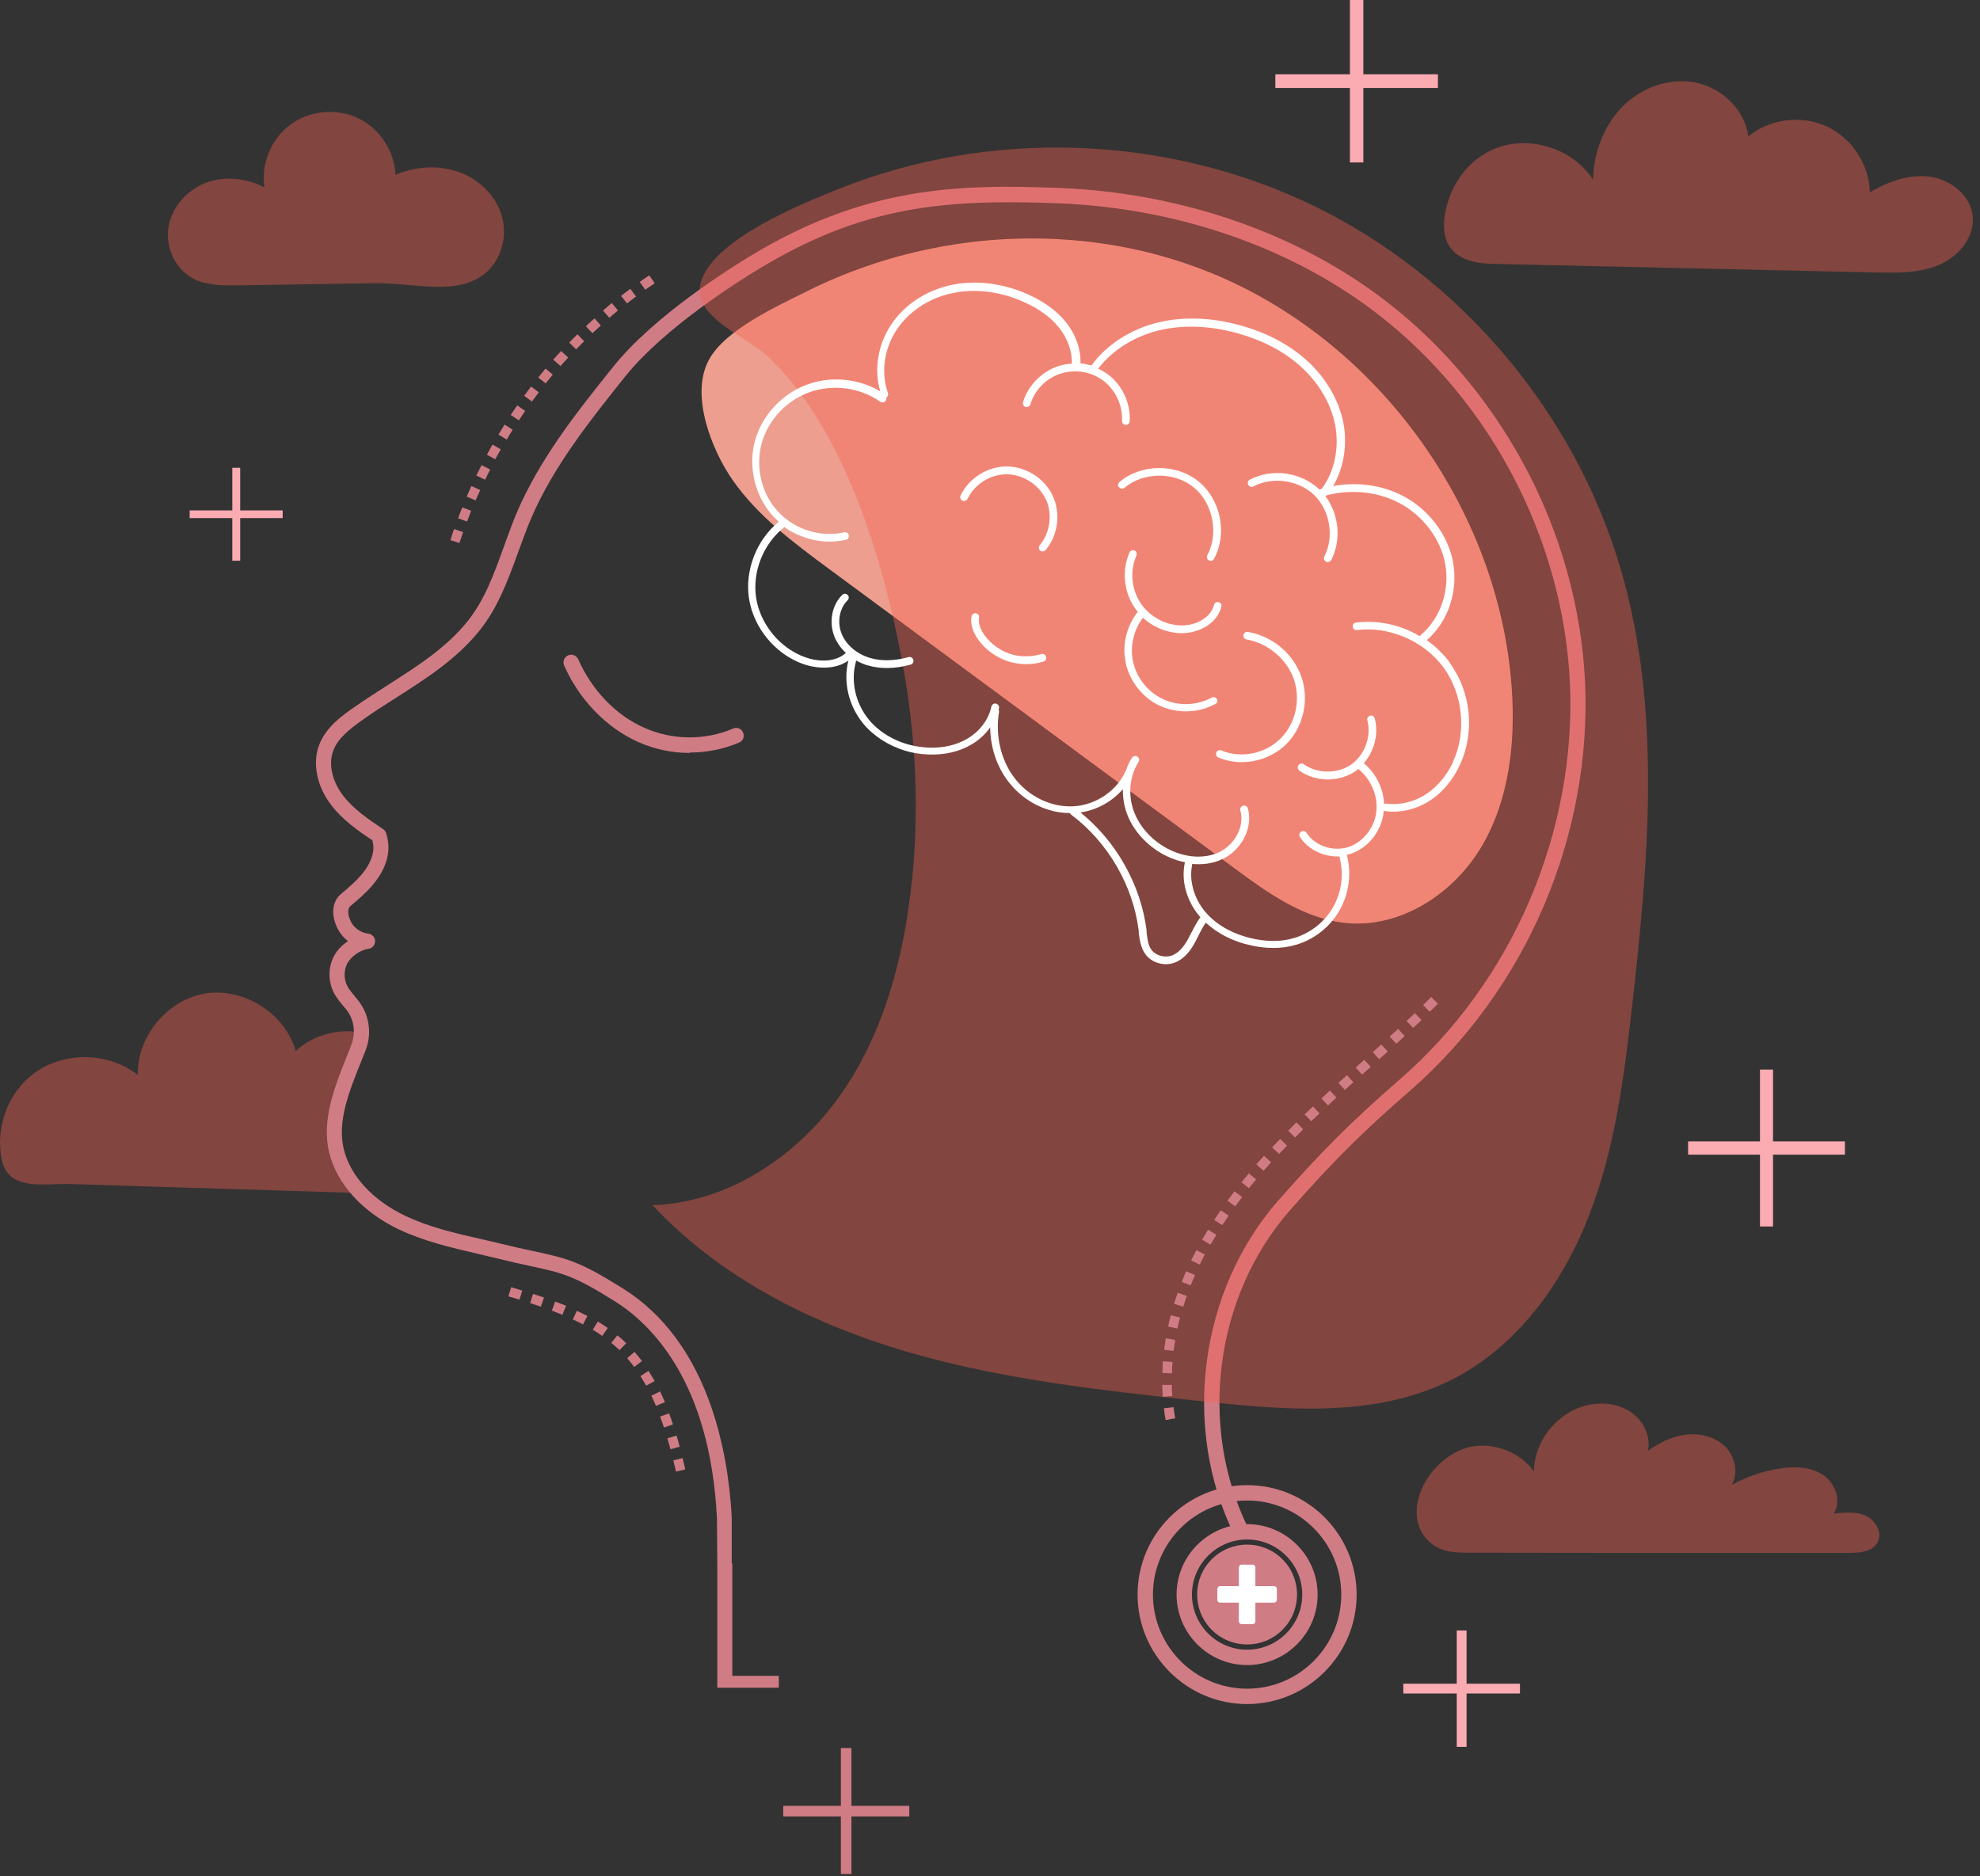 <svg width="249" height="236" viewBox="0 0 249 236" fill="none" xmlns="http://www.w3.org/2000/svg">
<rect x="0" y="0" width="249" height="236" fill="#333333" stroke="none"/>
<g clip-path="url(#clip0_124_7241)">
<path opacity="0.4" d="M42.41 141.797C42.579 139.261 43.836 137.111 44.367 134.696C44.73 133.078 44.972 131.339 45.89 129.962C42.869 129.238 39.486 130.059 37.19 132.184C35.861 127.499 30.738 124.214 25.929 124.939C21.096 125.663 17.206 130.349 17.326 135.203C13.605 132.257 7.878 132.208 4.132 135.107C0.942 137.546 -0.604 141.942 0.217 145.854C1.039 149.888 5.558 148.825 8.82 148.922L23.513 149.38C31.052 149.622 38.592 149.839 46.132 150.081C43.691 148.1 42.193 145.057 42.41 141.821V141.797Z" fill="#F96052"/>
<path d="M152.048 34.223C173.12 42.701 188.514 63.858 190.109 86.513C190.592 93.372 189.819 100.521 186.339 106.438C182.859 112.355 176.214 116.727 169.375 116.099C164.034 115.616 159.419 112.307 155.093 109.095C138.153 96.584 121.237 84.073 104.298 71.587C99.851 68.302 95.332 64.945 92.167 60.428C89.557 56.709 86.729 49.729 89.146 45.261C91.2 41.445 97.773 38.498 101.47 36.639C111.378 31.687 122.615 29.417 133.658 30.117C139.941 30.504 146.176 31.856 152.024 34.223H152.048Z" fill="#ED9E8E"/>
<path d="M92.094 196.791H90.209L90.161 190.97C89.315 173.726 81.824 166.528 77.45 163.751C72.158 160.418 70.804 160.128 66.696 159.234C65.561 158.993 64.135 158.679 62.395 158.244C61.622 158.051 60.824 157.882 60.051 157.689C56.74 156.916 53.309 156.119 50.143 154.621C45.552 152.424 42.362 148.897 41.395 144.961C40.404 140.879 42.096 136.652 43.594 132.909C43.812 132.377 44.029 131.822 44.223 131.29C44.706 130.01 44.561 128.513 43.812 127.354C43.618 127.04 43.377 126.75 43.111 126.46C42.748 126.025 42.362 125.542 42.048 124.987C41.274 123.562 41.226 121.75 41.975 120.301C42.338 119.577 42.99 118.876 43.763 118.369C43.256 117.983 42.821 117.475 42.507 116.896C41.589 115.157 41.734 113.418 42.869 112.452C44.754 110.882 46.349 109.409 46.832 107.525C47.002 106.873 47.002 106.366 46.832 105.689C45.02 104.482 43.014 103.081 41.589 101.173C39.825 98.83 39.269 95.956 40.139 93.686C41.009 91.415 43.038 89.99 44.682 88.855C46.035 87.913 47.437 87.02 48.79 86.15C52.56 83.735 56.136 81.465 58.843 78.084C60.969 75.403 62.129 72.19 63.361 68.761C63.869 67.384 64.376 65.935 64.956 64.558C67.88 57.675 72.569 51.806 77.112 46.13C82.21 39.754 91.756 33.764 94.559 32.074C108.937 23.427 120.609 23.137 133.296 23.645C147.868 24.224 161.908 28.886 172.83 36.783C180.491 42.314 186.967 49.777 191.607 58.351C196.247 66.925 198.905 76.441 199.34 85.885C199.751 95.328 197.962 105.037 194.12 113.998C190.278 122.958 184.478 130.952 177.349 137.159C171.235 142.473 167.562 146.144 162.198 152.254C152.773 163.002 150.622 179.45 157.002 192.25L155.262 193.12C148.544 179.643 150.816 162.326 160.748 150.999C166.185 144.816 169.906 141.096 176.093 135.71C183.004 129.696 188.634 121.944 192.356 113.249C196.077 104.554 197.841 95.135 197.431 85.981C197.02 76.828 194.434 67.602 189.939 59.269C185.445 50.937 179.162 43.715 171.719 38.353C161.11 30.697 147.457 26.157 133.248 25.577C118.265 24.973 108.309 26.084 95.574 33.74C92.843 35.383 83.54 41.227 78.634 47.338C74.188 52.917 69.572 58.665 66.745 65.307C66.189 66.635 65.681 68.036 65.174 69.413C63.941 72.818 62.661 76.344 60.341 79.267C57.441 82.89 53.575 85.353 49.829 87.744C48.5 88.59 47.098 89.483 45.793 90.401C44.053 91.633 42.555 92.768 41.927 94.362C41.154 96.342 42.023 98.589 43.111 100.014C44.44 101.777 46.349 103.057 48.186 104.288C48.379 104.409 48.5 104.602 48.572 104.82C48.911 105.979 48.935 106.921 48.669 108.008C47.992 110.665 45.721 112.573 44.078 113.949C43.594 114.336 43.788 115.302 44.174 116.002C44.585 116.775 45.431 117.331 46.301 117.427C46.784 117.475 47.171 117.886 47.171 118.369C47.171 118.852 46.808 119.287 46.325 119.335C45.31 119.48 44.102 120.325 43.667 121.195C43.208 122.089 43.232 123.224 43.715 124.093C43.933 124.48 44.247 124.842 44.561 125.252C44.851 125.591 45.141 125.929 45.407 126.339C46.494 128.006 46.712 130.179 46.011 132.015C45.793 132.546 45.576 133.102 45.358 133.657C43.908 137.28 42.386 141.048 43.232 144.526C44.053 147.907 46.857 150.95 50.941 152.907C53.913 154.332 57.224 155.104 60.438 155.829C61.235 156.022 62.032 156.191 62.806 156.384C64.521 156.795 65.875 157.109 67.059 157.351C71.288 158.268 72.859 158.606 78.416 162.108C83.467 165.297 87.213 170.368 89.532 177.204C90.91 181.285 91.78 186.019 92.022 190.898C92.022 190.898 92.022 190.922 92.022 190.946V196.791H92.094Z" fill="#D07C85"/>
<path d="M86.729 94.7C84.506 94.7 82.307 94.241 80.253 93.323C76.266 91.536 72.859 88.034 70.949 83.711C70.732 83.228 70.949 82.648 71.433 82.431C71.916 82.213 72.496 82.431 72.713 82.914C74.429 86.802 77.45 89.966 81.026 91.536C84.555 93.106 88.638 93.154 92.191 91.633C92.674 91.415 93.254 91.633 93.447 92.14C93.665 92.623 93.447 93.203 92.94 93.396C90.958 94.241 88.832 94.652 86.729 94.652V94.7Z" fill="#D07C85"/>
<path d="M156.833 214.326C149.245 214.326 143.058 208.143 143.058 200.559C143.058 192.975 149.245 186.792 156.833 186.792C164.421 186.792 170.607 192.975 170.607 200.559C170.607 208.143 164.421 214.326 156.833 214.326ZM156.833 188.724C150.308 188.724 144.992 194.038 144.992 200.559C144.992 207.08 150.308 212.393 156.833 212.393C163.357 212.393 168.674 207.08 168.674 200.559C168.674 194.038 163.357 188.724 156.833 188.724Z" fill="#D07C85"/>
<path d="M156.833 209.422C151.951 209.422 147.964 205.437 147.964 200.559C147.964 195.68 151.951 191.695 156.833 191.695C161.714 191.695 165.701 195.68 165.701 200.559C165.701 205.437 161.714 209.422 156.833 209.422ZM156.833 193.627C153.015 193.627 149.897 196.743 149.897 200.559C149.897 204.375 153.015 207.49 156.833 207.49C160.651 207.49 163.768 204.375 163.768 200.559C163.768 196.743 160.651 193.627 156.833 193.627Z" fill="#D07C85"/>
<path d="M161.274 204.991C163.728 202.539 163.728 198.563 161.274 196.111C158.82 193.658 154.842 193.658 152.389 196.111C149.935 198.563 149.935 202.539 152.389 204.991C154.842 207.444 158.82 207.444 161.274 204.991Z" fill="#D07C85"/>
<path opacity="0.4" d="M114.664 110.81C113.698 120.277 111.209 129.793 105.772 137.595C100.334 145.396 91.587 151.265 82.065 151.579C90.523 160.66 102.026 166.48 113.939 169.982C125.853 173.484 138.274 174.837 150.622 176.189C161.376 177.349 172.854 178.411 182.521 173.557C190.688 169.451 196.44 161.553 199.775 153.028C203.109 144.526 204.269 135.324 205.284 126.243C207.338 108.081 208.957 89.363 203.883 71.804C198.156 52 183.753 34.9 165.218 25.891C146.683 16.883 124.306 16.134 105.216 23.863C100.673 25.698 89.388 30.239 88.083 35.697C87.068 39.875 93.906 42.363 96.395 44.681C106.521 54.004 111.571 72.046 113.794 85.136C115.22 93.589 115.559 102.26 114.689 110.786L114.664 110.81Z" fill="#F96052"/>
<path opacity="0.4" d="M29.965 35.89C28.008 35.914 25.954 35.938 24.214 34.996C21.991 33.789 20.782 31.035 21.193 28.548C21.604 26.06 23.513 23.887 25.881 22.993C28.249 22.099 31.004 22.389 33.252 23.573C32.792 20.626 34.097 17.462 36.514 15.675C38.93 13.888 42.314 13.574 45.02 14.854C47.727 16.134 49.611 18.984 49.732 21.979C52.221 20.94 55.097 20.723 57.659 21.616C60.22 22.51 62.371 24.587 63.12 27.195C63.869 29.804 62.999 32.847 60.873 34.489C58.988 35.963 56.499 36.156 54.203 36.059C51.786 35.938 49.587 35.6 47.123 35.624C41.419 35.721 35.692 35.794 29.989 35.89H29.965Z" fill="#F96052"/>
<path d="M57.803 68.302L56.644 67.94C56.788 67.481 56.934 66.998 57.103 66.539L58.239 66.925C58.093 67.384 57.924 67.843 57.779 68.278L57.803 68.302ZM58.746 65.597L57.61 65.186C57.779 64.728 57.949 64.269 58.142 63.81L59.253 64.245C59.084 64.679 58.915 65.138 58.746 65.573V65.597ZM59.809 62.94L58.698 62.457C58.891 62.023 59.084 61.564 59.278 61.129L60.389 61.636C60.196 62.071 60.002 62.505 59.809 62.94ZM60.993 60.332L59.906 59.8C60.123 59.366 60.341 58.931 60.558 58.496L61.646 59.052C61.428 59.462 61.211 59.897 61.017 60.332H60.993ZM62.298 57.772L61.235 57.192C61.453 56.757 61.694 56.347 61.936 55.912L62.975 56.516C62.733 56.926 62.516 57.361 62.274 57.772H62.298ZM63.724 55.284L62.685 54.656C62.926 54.245 63.192 53.835 63.458 53.4L64.473 54.052C64.207 54.463 63.966 54.873 63.724 55.284ZM65.246 52.869L64.231 52.193C64.497 51.782 64.787 51.371 65.053 50.985L66.044 51.685C65.778 52.072 65.512 52.482 65.246 52.869ZM66.89 50.502L65.923 49.777C66.213 49.391 66.503 48.98 66.793 48.618L67.76 49.343C67.47 49.729 67.18 50.115 66.89 50.502ZM68.629 48.232L67.687 47.483C68.001 47.096 68.315 46.734 68.605 46.348L69.524 47.121C69.21 47.483 68.919 47.845 68.605 48.232H68.629ZM70.49 46.034L69.572 45.237C69.886 44.874 70.225 44.512 70.563 44.15L71.457 44.971C71.143 45.309 70.804 45.672 70.49 46.034ZM72.448 43.933L71.578 43.087C71.916 42.749 72.254 42.387 72.617 42.049L73.463 42.918C73.124 43.256 72.786 43.594 72.448 43.933ZM74.502 41.904L73.68 41.034C74.043 40.696 74.405 40.358 74.767 40.044L75.565 40.938C75.203 41.252 74.864 41.59 74.502 41.904ZM76.628 39.972L75.831 39.054C76.193 38.74 76.58 38.426 76.942 38.112L77.716 39.054C77.353 39.344 76.991 39.658 76.628 39.972ZM78.852 38.16L78.102 37.218C78.489 36.904 78.876 36.614 79.262 36.325L79.987 37.291C79.601 37.581 79.214 37.87 78.852 38.16ZM81.147 36.445L80.446 35.455C80.833 35.165 81.244 34.9 81.655 34.634L82.331 35.624C81.945 35.89 81.534 36.156 81.147 36.445Z" fill="#D07C85"/>
<path d="M146.587 178.604C146.49 178.121 146.418 177.638 146.369 177.131L147.577 176.986C147.626 177.445 147.698 177.928 147.795 178.387L146.611 178.604H146.587ZM146.224 175.658C146.2 175.175 146.176 174.667 146.152 174.184H147.36C147.36 174.643 147.384 175.102 147.432 175.585L146.224 175.682V175.658ZM147.384 172.735L146.176 172.687C146.176 172.204 146.224 171.697 146.248 171.214L147.457 171.31C147.408 171.793 147.384 172.252 147.384 172.735ZM147.602 169.909L146.393 169.765C146.466 169.282 146.538 168.798 146.611 168.315L147.795 168.533C147.722 168.992 147.65 169.475 147.577 169.934L147.602 169.909ZM148.085 167.108L146.901 166.842C146.998 166.359 147.118 165.876 147.239 165.417L148.399 165.731C148.278 166.19 148.157 166.649 148.061 167.108H148.085ZM148.81 164.354L147.65 163.992C147.795 163.533 147.94 163.05 148.109 162.591L149.245 163.002C149.1 163.461 148.931 163.896 148.81 164.354ZM149.752 161.674L148.617 161.239C148.786 160.78 148.979 160.321 149.172 159.886L150.284 160.369C150.091 160.804 149.897 161.263 149.728 161.698L149.752 161.674ZM150.888 159.065L149.801 158.534C150.018 158.099 150.236 157.664 150.453 157.23L151.516 157.785C151.299 158.196 151.081 158.63 150.864 159.065H150.888ZM152.217 156.529L151.178 155.925C151.42 155.515 151.661 155.08 151.927 154.67L152.966 155.297C152.725 155.708 152.483 156.119 152.241 156.529H152.217ZM153.715 154.09L152.701 153.438C152.966 153.027 153.232 152.617 153.522 152.23L154.513 152.906C154.247 153.293 153.981 153.703 153.715 154.09ZM155.335 151.723L154.368 151.023C154.658 150.636 154.948 150.25 155.238 149.839L156.205 150.564C155.915 150.95 155.625 151.337 155.335 151.723ZM157.074 149.453L156.132 148.704C156.446 148.318 156.736 147.955 157.05 147.569L157.969 148.342C157.654 148.704 157.364 149.09 157.05 149.453H157.074ZM158.911 147.255L157.993 146.458C158.307 146.096 158.645 145.733 158.959 145.371L159.853 146.192C159.539 146.554 159.201 146.917 158.887 147.255H158.911ZM160.844 145.129L159.974 144.308C160.313 143.946 160.651 143.608 160.989 143.246L161.859 144.091C161.521 144.429 161.183 144.791 160.868 145.129H160.844ZM162.85 143.052L162.004 142.207C162.342 141.869 162.681 141.531 163.043 141.169L163.889 142.038C163.551 142.376 163.212 142.714 162.874 143.052H162.85ZM164.904 141.024L164.058 140.154L164.324 139.913C164.59 139.647 164.856 139.405 165.122 139.164L165.943 140.033C165.677 140.275 165.411 140.541 165.146 140.782L164.904 141.024ZM167.006 139.043L166.185 138.15C166.547 137.811 166.886 137.497 167.248 137.159L168.07 138.053C167.707 138.367 167.369 138.705 167.006 139.043ZM169.133 137.087L168.311 136.193C168.674 135.879 169.036 135.541 169.399 135.227L170.196 136.121C169.834 136.435 169.471 136.773 169.133 137.087ZM171.284 135.155L170.486 134.261L171.574 133.295L172.371 134.189L171.284 135.155ZM173.434 133.222L172.637 132.329C172.999 132.015 173.362 131.677 173.7 131.363L174.522 132.256C174.159 132.57 173.797 132.908 173.434 133.222ZM175.585 131.266L174.763 130.373C175.126 130.059 175.464 129.72 175.827 129.406L176.648 130.3C176.286 130.638 175.948 130.952 175.585 131.29V131.266ZM177.712 129.286L176.89 128.416C177.252 128.078 177.591 127.764 177.929 127.426L178.775 128.295C178.412 128.634 178.074 128.972 177.712 129.286ZM179.814 127.281L178.968 126.412C179.307 126.073 179.645 125.735 179.983 125.397L180.829 126.243C180.491 126.581 180.128 126.919 179.79 127.257L179.814 127.281Z" fill="#D07C85"/>
<path d="M85.013 185.077C84.893 184.618 84.796 184.135 84.675 183.677L85.835 183.387C85.956 183.846 86.077 184.329 86.174 184.812L84.989 185.101L85.013 185.077ZM84.313 182.276C84.192 181.793 84.047 181.334 83.926 180.899L85.086 180.561C85.231 181.02 85.352 181.479 85.473 181.962L84.313 182.276ZM83.491 179.522C83.346 179.063 83.177 178.605 83.008 178.17L84.144 177.759C84.313 178.194 84.482 178.677 84.627 179.16L83.491 179.547V179.522ZM82.5 176.841C82.307 176.407 82.114 175.972 81.92 175.537L83.008 175.006C83.225 175.441 83.419 175.9 83.612 176.358L82.5 176.817V176.841ZM81.268 174.281C81.026 173.871 80.785 173.46 80.543 173.074L81.558 172.422C81.824 172.832 82.065 173.267 82.331 173.702L81.268 174.281ZM79.746 171.914C79.456 171.528 79.165 171.166 78.876 170.828L79.794 170.031C80.108 170.393 80.422 170.779 80.736 171.19L79.77 171.914H79.746ZM77.909 169.813C77.571 169.499 77.232 169.185 76.87 168.895L77.643 167.954C78.03 168.268 78.416 168.606 78.755 168.944L77.909 169.813ZM75.734 168.026C75.372 167.76 74.961 167.495 74.55 167.253L75.178 166.215C75.613 166.48 76.024 166.746 76.435 167.036L75.734 168.026ZM73.317 166.577C72.907 166.359 72.472 166.142 72.037 165.949L72.544 164.862C73.003 165.079 73.438 165.297 73.873 165.514L73.317 166.577ZM70.732 165.369C70.321 165.2 69.862 165.031 69.403 164.838L69.814 163.703C70.297 163.872 70.756 164.065 71.191 164.234L70.732 165.345V165.369ZM68.049 164.355C67.59 164.21 67.131 164.041 66.672 163.896L67.035 162.737C67.494 162.882 67.953 163.051 68.412 163.196L68.025 164.331L68.049 164.355ZM65.319 163.461C64.86 163.316 64.4 163.171 63.941 163.051L64.28 161.891C64.739 162.036 65.198 162.181 65.681 162.326L65.319 163.485V163.461Z" fill="#D07C85"/>
<path opacity="0.4" d="M185.155 181.937C188.054 181.43 191.172 182.686 192.912 185.053C192.912 181.02 196.198 177.228 200.185 176.624C201.949 176.358 203.858 176.672 205.308 177.759C206.758 178.846 207.604 180.73 207.242 182.469C208.692 181.454 210.311 180.633 212.051 180.44C213.79 180.247 215.675 180.682 216.932 181.913C218.188 183.145 218.648 185.222 217.802 186.744C219.614 185.754 221.572 185.077 223.602 184.739C225.486 184.425 227.54 184.425 229.16 185.44C230.779 186.454 231.649 188.773 230.609 190.367C231.987 190.222 233.437 190.077 234.669 190.656C235.902 191.236 236.796 192.83 236.095 194.038C235.443 195.173 233.872 195.318 232.567 195.318C228 195.318 223.432 195.318 218.865 195.318C207.532 195.318 196.222 195.318 184.889 195.294C183.584 195.294 182.206 195.294 180.998 194.738C179.645 194.134 178.606 192.878 178.292 191.429C177.373 187.323 181.216 182.614 185.13 181.937H185.155Z" fill="#F96052"/>
<path opacity="0.4" d="M248.081 27.171C247.815 24.538 245.278 22.558 242.668 22.22C240.058 21.882 237.424 22.848 235.152 24.176C235.08 20.698 232.881 17.341 229.715 15.892C226.55 14.443 222.562 14.926 219.88 17.148C219.421 13.815 216.545 11.037 213.235 10.385C209.924 9.733 206.372 11.013 204.028 13.429C201.659 15.82 200.427 19.225 200.33 22.582C197.841 18.742 192.549 17.003 188.248 18.597C184.719 19.901 182.351 23.234 181.723 26.881C180.998 31.18 183.318 33.112 187.619 33.185C203.738 33.547 219.856 33.91 235.95 34.272C238.608 34.32 241.387 34.368 243.828 33.33C246.293 32.291 248.347 29.852 248.081 27.195V27.171Z" fill="#F96052"/>
<path d="M90.209 212.272V196.622H92.094V210.775H97.942V212.272H90.209Z" fill="#D07C85"/>
<path d="M160.216 199.496H157.872V197.154C157.872 196.936 157.703 196.791 157.509 196.791H156.156C155.939 196.791 155.794 196.96 155.794 197.154V199.496H153.45C153.232 199.496 153.087 199.665 153.087 199.859V201.211C153.087 201.428 153.256 201.573 153.45 201.573H155.794V203.916C155.794 204.133 155.963 204.278 156.156 204.278H157.509C157.727 204.278 157.872 204.109 157.872 203.916V201.573H160.216C160.433 201.573 160.578 201.404 160.578 201.211V199.859C160.578 199.641 160.409 199.496 160.216 199.496Z" fill="white"/>
<path d="M182.375 83.397C181.554 82.286 180.563 81.32 179.427 80.523C182.11 78.204 183.39 74.364 182.738 70.741C182.11 67.288 179.693 64.075 176.455 62.385C173.821 61.008 170.704 60.573 167.659 61.129C168.988 58.834 169.471 55.96 168.94 53.183C168.36 50.236 166.668 47.386 164.179 45.188C161.98 43.256 159.201 41.807 155.939 40.913C152.386 39.923 148.858 39.803 145.765 40.527C142.261 41.348 139.168 43.329 137.259 45.961C136.8 45.84 136.341 45.744 135.881 45.696C135.93 43.932 135.301 42.097 134.069 40.551C132.957 39.15 131.363 37.967 129.333 37.049C126.336 35.697 123.098 35.238 120.15 35.745C116.912 36.3 114.012 38.064 112.248 40.575C110.435 43.111 109.855 46.396 110.701 49.222C107.995 47.628 104.587 47.266 101.615 48.328C98.401 49.463 95.84 52.193 94.945 55.429C94.051 58.714 94.945 62.409 97.193 64.897C97.434 65.138 97.676 65.38 97.942 65.621C95.139 67.891 93.641 71.731 94.196 75.306C94.776 78.977 97.507 82.286 101.011 83.518C101.132 83.566 101.253 83.59 101.373 83.638C103.017 84.122 105.119 84.194 106.69 83.083C106.013 85.764 106.714 88.783 108.575 91.029C109.88 92.599 111.74 93.782 113.794 94.41C114.713 94.7 115.703 94.845 116.694 94.893C118.772 94.99 120.706 94.531 122.252 93.589C123.146 93.058 123.92 92.333 124.524 91.488C124.548 93.951 125.321 96.343 126.747 98.226C128.076 99.99 129.913 101.27 131.942 101.873C132.788 102.139 133.658 102.26 134.552 102.26C134.576 102.332 134.625 102.405 134.697 102.453C139.313 105.907 142.503 111.365 143.204 117.089V117.331C143.324 118.2 143.445 119.19 144.025 119.987C144.412 120.543 144.992 120.929 145.644 121.123C146.345 121.34 147.094 121.316 147.795 121.05C148.737 120.664 149.559 119.867 150.26 118.562C150.429 118.273 150.574 117.959 150.719 117.669C151.009 117.089 151.275 116.558 151.637 116.051C153.16 117.451 154.924 118.248 156.349 118.659C156.519 118.707 156.664 118.756 156.809 118.78C159.008 119.359 161.134 119.384 162.995 118.828C165.291 118.152 167.272 116.582 168.456 114.505C169.64 112.428 169.979 109.916 169.399 107.622C169.399 107.573 169.375 107.549 169.35 107.525C169.471 107.501 169.616 107.452 169.737 107.428C171.984 106.728 173.676 104.651 173.99 102.26C173.99 102.163 173.99 102.042 174.014 101.946C174.063 101.97 174.111 101.994 174.159 102.018C174.159 102.018 174.208 102.018 174.232 102.018C176.117 102.284 178.195 101.777 179.911 100.642C181.457 99.603 182.738 98.057 183.608 96.173C185.493 92.068 185.009 87.044 182.327 83.397H182.375ZM149.849 117.234C149.704 117.524 149.559 117.814 149.414 118.104C148.81 119.19 148.157 119.867 147.432 120.156C146.514 120.519 145.354 120.205 144.798 119.456C144.363 118.852 144.291 118.079 144.194 117.258V117.017C143.469 111.293 140.376 105.81 135.881 102.187C137.96 101.873 139.869 100.811 141.198 99.265C141.198 100.255 141.343 101.27 141.681 102.236C142.454 104.409 144.17 106.317 146.369 107.501C146.973 107.815 147.577 108.056 148.182 108.249C148.447 108.322 148.737 108.394 149.003 108.443C149.003 108.443 149.003 108.467 149.003 108.491C148.52 110.761 149.197 113.273 150.84 115.229C150.888 115.278 150.912 115.326 150.961 115.35C150.526 115.954 150.187 116.606 149.873 117.234H149.849ZM182.762 95.787C181.965 97.502 180.805 98.903 179.403 99.844C177.881 100.859 176.068 101.294 174.401 101.076C174.28 101.076 174.159 101.076 174.063 101.149C173.99 99.217 173.072 97.309 171.525 96.004C171.525 96.004 171.525 96.004 171.501 96.004C172.83 94.483 173.41 92.285 172.879 90.353C172.806 90.087 172.54 89.942 172.299 90.015C172.033 90.087 171.888 90.353 171.96 90.594C172.492 92.623 171.622 94.966 169.906 96.173C168.166 97.357 165.677 97.333 163.962 96.125C163.744 95.98 163.454 96.028 163.285 96.246C163.14 96.463 163.188 96.753 163.406 96.922C163.937 97.309 164.517 97.574 165.146 97.767C166.91 98.299 168.94 98.033 170.462 96.995C170.607 96.898 170.728 96.801 170.849 96.705C170.849 96.729 170.897 96.777 170.921 96.801C172.492 98.13 173.338 100.255 173.072 102.187C172.806 104.192 171.332 106.003 169.495 106.559C167.586 107.138 165.339 106.366 164.3 104.747C164.155 104.53 163.865 104.458 163.623 104.603C163.406 104.747 163.333 105.037 163.478 105.279C164.155 106.341 165.266 107.09 166.499 107.477C167.151 107.67 167.828 107.742 168.48 107.718C168.48 107.791 168.48 107.863 168.48 107.935C169.012 110.013 168.698 112.259 167.635 114.118C166.571 115.978 164.783 117.379 162.729 117.983C161.038 118.49 159.08 118.466 157.05 117.934C155.455 117.524 153.184 116.606 151.565 114.674C150.139 112.983 149.511 110.713 149.921 108.781C149.921 108.733 149.921 108.708 149.921 108.66C151.251 108.781 152.531 108.612 153.667 108.08C156.156 106.945 157.606 104.071 156.929 101.68C156.857 101.414 156.591 101.27 156.325 101.342C156.059 101.414 155.914 101.68 155.987 101.946C156.543 103.902 155.31 106.269 153.256 107.211C151.396 108.056 148.979 107.887 146.804 106.728C144.823 105.665 143.276 103.95 142.575 101.994C141.826 99.917 142.068 97.574 143.179 95.835C143.324 95.618 143.252 95.304 143.034 95.159C142.817 95.014 142.503 95.087 142.358 95.304C142.044 95.763 141.802 96.294 141.633 96.826C141.633 96.826 141.609 96.874 141.584 96.898C140.521 99.434 137.79 101.294 134.915 101.414C132.112 101.535 129.284 100.134 127.52 97.767C125.853 95.546 125.152 92.478 125.635 89.556C125.635 89.459 125.635 89.363 125.587 89.29C125.587 89.218 125.635 89.145 125.635 89.073C125.684 88.807 125.515 88.566 125.249 88.493C124.983 88.445 124.741 88.614 124.669 88.879C124.355 90.449 123.243 91.947 121.721 92.865C120.319 93.71 118.579 94.121 116.694 94.024C113.77 93.903 110.991 92.599 109.275 90.522C107.536 88.421 106.931 85.546 107.681 83.083C108.14 83.325 108.599 83.542 109.106 83.687C109.106 83.687 109.106 83.687 109.13 83.687C110.725 84.17 112.586 84.122 114.519 83.59C114.785 83.518 114.93 83.252 114.858 82.986C114.785 82.721 114.519 82.576 114.253 82.648C112.514 83.131 110.822 83.18 109.396 82.745C107.777 82.262 106.448 81.151 105.868 79.774C105.24 78.301 105.554 76.514 106.593 75.499C106.786 75.306 106.786 75.016 106.593 74.823C106.4 74.63 106.11 74.63 105.916 74.823C104.587 76.127 104.201 78.325 104.974 80.161C105.288 80.885 105.771 81.561 106.376 82.117C104.998 83.373 102.847 83.228 101.277 82.672C98.087 81.537 95.622 78.542 95.09 75.209C94.583 71.901 96.009 68.35 98.643 66.297C99.513 66.925 100.503 67.384 101.518 67.698C103.089 68.181 104.781 68.254 106.376 67.891C106.641 67.843 106.786 67.577 106.738 67.312C106.69 67.046 106.424 66.901 106.158 66.949C103.186 67.626 99.923 66.611 97.821 64.317C95.767 62.095 94.97 58.738 95.791 55.767C96.589 52.821 98.909 50.357 101.833 49.318C104.757 48.28 108.14 48.739 110.701 50.526C110.919 50.671 111.233 50.623 111.378 50.405C111.45 50.285 111.474 50.14 111.45 50.019C111.644 49.898 111.74 49.681 111.668 49.439C110.725 46.807 111.209 43.643 112.949 41.203C114.592 38.909 117.226 37.291 120.222 36.783C122.977 36.3 126.022 36.735 128.825 38.015C130.71 38.861 132.184 39.947 133.199 41.227C134.287 42.604 134.842 44.222 134.794 45.744C134.238 45.768 133.682 45.865 133.151 46.034C131.024 46.71 129.308 48.449 128.656 50.574C128.584 50.84 128.728 51.106 128.97 51.178C129.236 51.251 129.502 51.106 129.574 50.864C130.13 49.029 131.604 47.531 133.441 46.976C135.253 46.396 137.331 46.758 138.83 47.942C140.328 49.125 141.198 51.033 141.101 52.941C141.101 53.207 141.294 53.424 141.56 53.448C141.826 53.448 142.044 53.255 142.068 52.99C142.189 50.768 141.198 48.546 139.434 47.169C139.023 46.855 138.564 46.589 138.105 46.372C139.893 44.029 142.696 42.266 145.886 41.517C148.834 40.841 152.193 40.962 155.6 41.904C158.718 42.773 161.376 44.15 163.454 45.986C165.774 48.038 167.369 50.695 167.9 53.424C168.456 56.322 167.828 59.317 166.209 61.491C166.112 61.515 166.016 61.539 165.919 61.563C163.623 59.366 159.974 58.858 157.171 60.332C156.929 60.453 156.833 60.742 156.978 60.984C157.099 61.225 157.389 61.322 157.63 61.177C160.071 59.897 163.357 60.38 165.315 62.312C167.272 64.244 167.804 67.553 166.547 69.993C166.426 70.234 166.523 70.524 166.765 70.645C166.789 70.645 166.813 70.669 166.837 70.669C167.055 70.741 167.296 70.645 167.417 70.427C168.722 67.891 168.384 64.655 166.668 62.385C166.716 62.385 166.741 62.336 166.789 62.312C169.93 61.491 173.241 61.829 175.947 63.254C178.944 64.824 181.167 67.771 181.747 70.934C182.351 74.267 181.143 77.77 178.678 79.871C178.63 79.919 178.606 79.967 178.557 80.016C176.165 78.591 173.313 77.963 170.534 78.301C170.269 78.325 170.075 78.567 170.124 78.832C170.148 79.098 170.389 79.291 170.655 79.243C174.739 78.736 179.113 80.644 181.554 83.977C183.97 87.31 184.454 92.043 182.738 95.787H182.762Z" fill="white"/>
<path d="M131.532 62.795C132.378 64.631 132.063 67.022 130.758 68.568C130.589 68.761 130.614 69.075 130.807 69.244C130.855 69.292 130.928 69.316 130.976 69.341C131.145 69.389 131.363 69.341 131.483 69.196C133.054 67.336 133.417 64.607 132.402 62.385C131.387 60.187 129.067 58.689 126.626 58.665C124.186 58.665 121.866 60.114 120.802 62.312C120.682 62.554 120.802 62.844 121.02 62.964C121.262 63.085 121.552 62.964 121.672 62.747C122.542 60.911 124.572 59.631 126.602 59.656C128.632 59.656 130.662 60.96 131.508 62.795H131.532Z" fill="white"/>
<path d="M156.929 79.484C156.664 79.436 156.422 79.605 156.374 79.871C156.325 80.136 156.494 80.378 156.76 80.426C159.443 80.885 161.811 82.89 162.705 85.402C163.599 87.986 162.947 91.005 161.038 92.889C159.104 94.821 156.035 95.425 153.595 94.386C153.353 94.29 153.063 94.386 152.966 94.652C152.87 94.893 152.966 95.183 153.232 95.28C153.474 95.376 153.715 95.473 153.981 95.545C156.639 96.342 159.757 95.594 161.763 93.589C163.913 91.44 164.687 88.01 163.647 85.088C162.632 82.213 160.023 80.016 156.954 79.484H156.929Z" fill="white"/>
<path d="M153.015 87.937C152.894 87.696 152.604 87.623 152.362 87.744C150.526 88.758 148.181 88.831 146.272 87.937C144.363 87.068 142.913 85.232 142.478 83.179C142.092 81.295 142.551 79.243 143.735 77.697C144.557 78.445 145.547 79.025 146.635 79.339C147.191 79.508 147.795 79.605 148.375 79.629C150.477 79.726 153.015 78.59 153.595 76.32C153.667 76.054 153.498 75.789 153.256 75.74C152.99 75.668 152.725 75.837 152.676 76.079C152.217 77.842 150.139 78.735 148.423 78.663C146.393 78.566 144.436 77.455 143.348 75.716C142.261 73.977 142.092 71.755 142.913 69.871C143.01 69.63 142.913 69.34 142.672 69.244C142.43 69.147 142.14 69.244 142.044 69.485C141.101 71.635 141.294 74.219 142.551 76.224C142.72 76.489 142.889 76.731 143.083 76.948C141.899 78.445 141.294 80.402 141.415 82.31L141.584 83.469C142.116 85.764 143.735 87.792 145.886 88.783C146.2 88.927 146.538 89.048 146.877 89.145C148.834 89.725 151.033 89.531 152.845 88.541C153.087 88.42 153.16 88.13 153.039 87.889L153.015 87.937Z" fill="white"/>
<path d="M131.556 82.817C131.628 82.455 131.29 82.165 130.952 82.262C129.816 82.6 128.559 82.648 127.424 82.358C126.022 81.996 124.717 81.127 123.847 79.943C123.436 79.388 122.977 78.542 123.122 77.697C123.17 77.431 123.001 77.19 122.736 77.141C122.47 77.093 122.228 77.262 122.18 77.528C121.962 78.711 122.542 79.798 123.074 80.523C123.291 80.813 123.533 81.103 123.799 81.368C124.741 82.286 125.901 82.962 127.182 83.3C128.511 83.638 129.913 83.614 131.242 83.204C131.411 83.155 131.532 83.01 131.556 82.841V82.817Z" fill="white"/>
<path d="M140.739 61.274C140.908 61.467 141.222 61.515 141.415 61.346C143.808 59.342 147.698 59.317 150.115 61.298C152.531 63.254 153.305 67.094 151.831 69.823C151.71 70.065 151.782 70.355 152.024 70.475C152.048 70.475 152.072 70.5 152.121 70.524C152.338 70.596 152.58 70.5 152.676 70.282C154.392 67.094 153.522 62.819 150.719 60.549C147.916 58.279 143.542 58.303 140.787 60.621C140.594 60.791 140.545 61.105 140.715 61.298L140.739 61.274Z" fill="white"/>
<path d="M35.547 64.196H30.207V58.834H29.216V64.196H23.851V65.162H29.216V70.524H30.207V65.162H35.547V64.196Z" fill="#FBABB2"/>
<path d="M180.829 9.347H171.453V0H169.761V9.347H160.385V11.062H169.761V20.433H171.453V11.062H180.829V9.347Z" fill="#FBABB2"/>
<path d="M114.35 227.126H107.076V219.856H105.747V227.126H98.498V228.454H105.747V235.7H107.076V228.454H114.35V227.126Z" fill="#D07C85"/>
<path d="M191.148 211.765H184.43V205.075H183.197V211.765H176.479V212.997H183.197V219.711H184.43V212.997H191.148V211.765Z" fill="#FBABB2"/>
<path d="M232.011 143.56H222.973V134.527H221.33V143.56H212.292V145.226H221.33V154.259H222.973V145.226H232.011V143.56Z" fill="#FBABB2"/>
</g>
<defs>
<clipPath id="clip0_124_7241">
<rect width="248.105" height="235.7" fill="white"/>
</clipPath>
</defs>
</svg>
